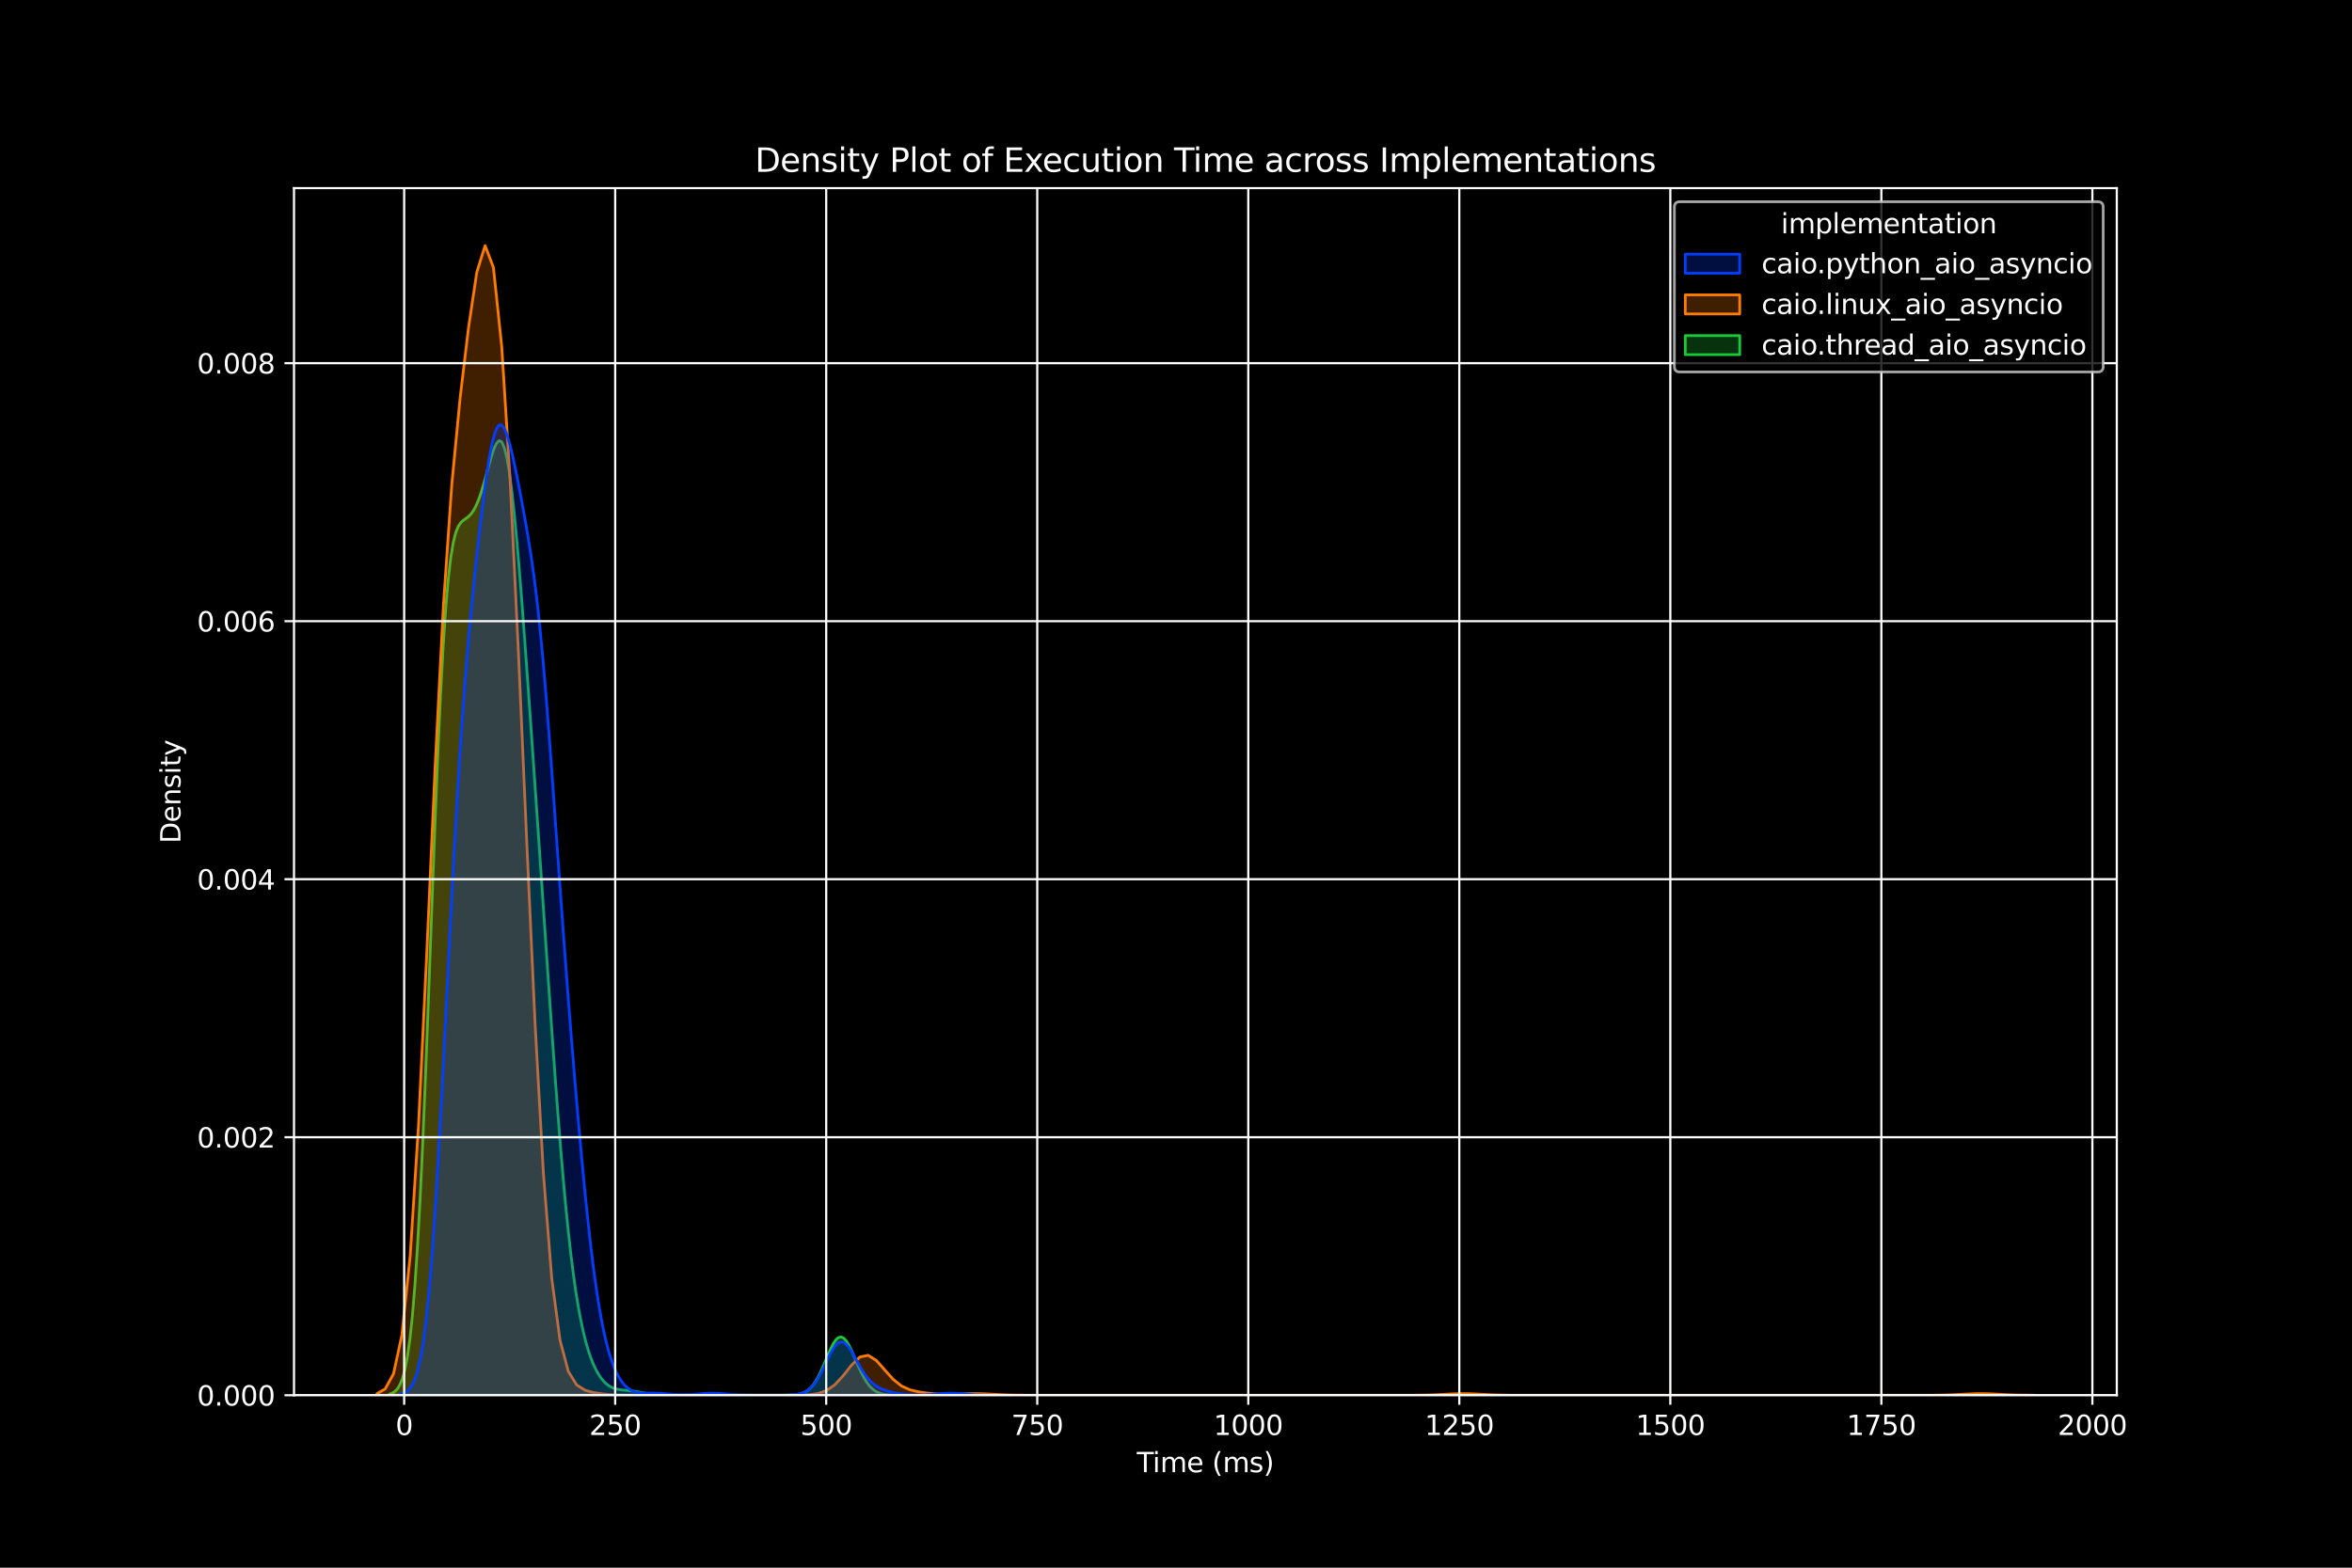 <?xml version="1.0" encoding="utf-8" standalone="no"?>
<!DOCTYPE svg PUBLIC "-//W3C//DTD SVG 1.1//EN"
  "http://www.w3.org/Graphics/SVG/1.1/DTD/svg11.dtd">
<svg xmlns:xlink="http://www.w3.org/1999/xlink" width="864pt" height="576pt" viewBox="0 0 864 576" xmlns="http://www.w3.org/2000/svg" version="1.1">
 <defs>
  <style type="text/css">*{stroke-linejoin: round; stroke-linecap: butt}</style>
 </defs>
 <g id="figure_1">
  <g id="patch_1">
   <path d="M 0 576 
L 864 576 
L 864 0 
L 0 0 
z
"/>
  </g>
  <g id="axes_1">
   <g id="patch_2">
    <path d="M 108 512.64 
L 777.6 512.64 
L 777.6 69.12 
L 108 69.12 
z
"/>
   </g>
   <g id="PolyCollection_1">
    <defs>
     <path id="m51d0d5dd1a" d="M 143.082 -63.771 
L 143.082 -63.36 
L 144.019 -63.36 
L 144.956 -63.36 
L 145.893 -63.36 
L 146.831 -63.36 
L 147.768 -63.36 
L 148.705 -63.36 
L 149.642 -63.36 
L 150.579 -63.36 
L 151.516 -63.36 
L 152.453 -63.36 
L 153.39 -63.36 
L 154.327 -63.36 
L 155.264 -63.36 
L 156.202 -63.36 
L 157.139 -63.36 
L 158.076 -63.36 
L 159.013 -63.36 
L 159.95 -63.36 
L 160.887 -63.36 
L 161.824 -63.36 
L 162.761 -63.36 
L 163.698 -63.36 
L 164.635 -63.36 
L 165.572 -63.36 
L 166.51 -63.36 
L 167.447 -63.36 
L 168.384 -63.36 
L 169.321 -63.36 
L 170.258 -63.36 
L 171.195 -63.36 
L 172.132 -63.36 
L 173.069 -63.36 
L 174.006 -63.36 
L 174.943 -63.36 
L 175.881 -63.36 
L 176.818 -63.36 
L 177.755 -63.36 
L 178.692 -63.36 
L 179.629 -63.36 
L 180.566 -63.36 
L 181.503 -63.36 
L 182.44 -63.36 
L 183.377 -63.36 
L 184.314 -63.36 
L 185.251 -63.36 
L 186.189 -63.36 
L 187.126 -63.36 
L 188.063 -63.36 
L 189 -63.36 
L 189.937 -63.36 
L 190.874 -63.36 
L 191.811 -63.36 
L 192.748 -63.36 
L 193.685 -63.36 
L 194.622 -63.36 
L 195.56 -63.36 
L 196.497 -63.36 
L 197.434 -63.36 
L 198.371 -63.36 
L 199.308 -63.36 
L 200.245 -63.36 
L 201.182 -63.36 
L 202.119 -63.36 
L 203.056 -63.36 
L 203.993 -63.36 
L 204.93 -63.36 
L 205.868 -63.36 
L 206.805 -63.36 
L 207.742 -63.36 
L 208.679 -63.36 
L 209.616 -63.36 
L 210.553 -63.36 
L 211.49 -63.36 
L 212.427 -63.36 
L 213.364 -63.36 
L 214.301 -63.36 
L 215.239 -63.36 
L 216.176 -63.36 
L 217.113 -63.36 
L 218.05 -63.36 
L 218.987 -63.36 
L 219.924 -63.36 
L 220.861 -63.36 
L 221.798 -63.36 
L 222.735 -63.36 
L 223.672 -63.36 
L 224.61 -63.36 
L 225.547 -63.36 
L 226.484 -63.36 
L 227.421 -63.36 
L 228.358 -63.36 
L 229.295 -63.36 
L 230.232 -63.36 
L 231.169 -63.36 
L 232.106 -63.36 
L 233.043 -63.36 
L 233.98 -63.36 
L 234.918 -63.36 
L 235.855 -63.36 
L 236.792 -63.36 
L 237.729 -63.36 
L 238.666 -63.36 
L 239.603 -63.36 
L 240.54 -63.36 
L 241.477 -63.36 
L 242.414 -63.36 
L 243.351 -63.36 
L 244.289 -63.36 
L 245.226 -63.36 
L 246.163 -63.36 
L 247.1 -63.36 
L 248.037 -63.36 
L 248.974 -63.36 
L 249.911 -63.36 
L 250.848 -63.36 
L 251.785 -63.36 
L 252.722 -63.36 
L 253.659 -63.36 
L 254.597 -63.36 
L 255.534 -63.36 
L 256.471 -63.36 
L 257.408 -63.36 
L 258.345 -63.36 
L 259.282 -63.36 
L 260.219 -63.36 
L 261.156 -63.36 
L 262.093 -63.36 
L 263.03 -63.36 
L 263.968 -63.36 
L 264.905 -63.36 
L 265.842 -63.36 
L 266.779 -63.36 
L 267.716 -63.36 
L 268.653 -63.36 
L 269.59 -63.36 
L 270.527 -63.36 
L 271.464 -63.36 
L 272.401 -63.36 
L 273.339 -63.36 
L 274.276 -63.36 
L 275.213 -63.36 
L 276.15 -63.36 
L 277.087 -63.36 
L 278.024 -63.36 
L 278.961 -63.36 
L 279.898 -63.36 
L 280.835 -63.36 
L 281.772 -63.36 
L 282.709 -63.36 
L 283.647 -63.36 
L 284.584 -63.36 
L 285.521 -63.36 
L 286.458 -63.36 
L 287.395 -63.36 
L 288.332 -63.36 
L 289.269 -63.36 
L 290.206 -63.36 
L 291.143 -63.36 
L 292.08 -63.36 
L 293.018 -63.36 
L 293.955 -63.36 
L 294.892 -63.36 
L 295.829 -63.36 
L 296.766 -63.36 
L 297.703 -63.36 
L 298.64 -63.36 
L 299.577 -63.36 
L 300.514 -63.36 
L 301.451 -63.36 
L 302.388 -63.36 
L 303.326 -63.36 
L 304.263 -63.36 
L 305.2 -63.36 
L 306.137 -63.36 
L 307.074 -63.36 
L 308.011 -63.36 
L 308.948 -63.36 
L 309.885 -63.36 
L 310.822 -63.36 
L 311.759 -63.36 
L 312.697 -63.36 
L 313.634 -63.36 
L 314.571 -63.36 
L 315.508 -63.36 
L 316.445 -63.36 
L 317.382 -63.36 
L 318.319 -63.36 
L 319.256 -63.36 
L 320.193 -63.36 
L 321.13 -63.36 
L 322.067 -63.36 
L 323.005 -63.36 
L 323.942 -63.36 
L 324.879 -63.36 
L 325.816 -63.36 
L 326.753 -63.36 
L 327.69 -63.36 
L 328.627 -63.36 
L 329.564 -63.36 
L 329.564 -63.383 
L 329.564 -63.383 
L 328.627 -63.402 
L 327.69 -63.434 
L 326.753 -63.487 
L 325.816 -63.571 
L 324.879 -63.702 
L 323.942 -63.901 
L 323.005 -64.194 
L 322.067 -64.611 
L 321.13 -65.188 
L 320.193 -65.964 
L 319.256 -66.971 
L 318.319 -68.237 
L 317.382 -69.772 
L 316.445 -71.565 
L 315.508 -73.574 
L 314.571 -75.728 
L 313.634 -77.922 
L 312.697 -80.027 
L 311.759 -81.896 
L 310.822 -83.389 
L 309.885 -84.381 
L 308.948 -84.784 
L 308.011 -84.56 
L 307.074 -83.725 
L 306.137 -82.348 
L 305.2 -80.543 
L 304.263 -78.45 
L 303.326 -76.22 
L 302.388 -73.995 
L 301.451 -71.894 
L 300.514 -70.006 
L 299.577 -68.382 
L 298.64 -67.043 
L 297.703 -65.981 
L 296.766 -65.17 
L 295.829 -64.574 
L 294.892 -64.15 
L 293.955 -63.859 
L 293.018 -63.666 
L 292.08 -63.542 
L 291.143 -63.465 
L 290.206 -63.419 
L 289.269 -63.392 
L 288.332 -63.377 
L 287.395 -63.369 
L 286.458 -63.364 
L 285.521 -63.362 
L 284.584 -63.361 
L 283.647 -63.36 
L 282.709 -63.36 
L 281.772 -63.36 
L 280.835 -63.36 
L 279.898 -63.36 
L 278.961 -63.36 
L 278.024 -63.36 
L 277.087 -63.36 
L 276.15 -63.36 
L 275.213 -63.36 
L 274.276 -63.36 
L 273.339 -63.36 
L 272.401 -63.36 
L 271.464 -63.36 
L 270.527 -63.36 
L 269.59 -63.36 
L 268.653 -63.36 
L 267.716 -63.36 
L 266.779 -63.36 
L 265.842 -63.36 
L 264.905 -63.36 
L 263.968 -63.36 
L 263.03 -63.36 
L 262.093 -63.36 
L 261.156 -63.36 
L 260.219 -63.36 
L 259.282 -63.36 
L 258.345 -63.36 
L 257.408 -63.36 
L 256.471 -63.36 
L 255.534 -63.36 
L 254.597 -63.36 
L 253.659 -63.36 
L 252.722 -63.36 
L 251.785 -63.36 
L 250.848 -63.361 
L 249.911 -63.362 
L 248.974 -63.363 
L 248.037 -63.366 
L 247.1 -63.371 
L 246.163 -63.379 
L 245.226 -63.392 
L 244.289 -63.412 
L 243.351 -63.442 
L 242.414 -63.485 
L 241.477 -63.544 
L 240.54 -63.621 
L 239.603 -63.72 
L 238.666 -63.841 
L 237.729 -63.983 
L 236.792 -64.141 
L 235.855 -64.31 
L 234.918 -64.482 
L 233.98 -64.647 
L 233.043 -64.799 
L 232.106 -64.93 
L 231.169 -65.04 
L 230.232 -65.133 
L 229.295 -65.219 
L 228.358 -65.316 
L 227.421 -65.446 
L 226.484 -65.634 
L 225.547 -65.911 
L 224.61 -66.304 
L 223.672 -66.841 
L 222.735 -67.55 
L 221.798 -68.456 
L 220.861 -69.583 
L 219.924 -70.958 
L 218.987 -72.611 
L 218.05 -74.576 
L 217.113 -76.895 
L 216.176 -79.621 
L 215.239 -82.813 
L 214.301 -86.541 
L 213.364 -90.882 
L 212.427 -95.915 
L 211.49 -101.718 
L 210.553 -108.358 
L 209.616 -115.889 
L 208.679 -124.344 
L 207.742 -133.724 
L 206.805 -144.003 
L 205.868 -155.119 
L 204.93 -166.983 
L 203.993 -179.479 
L 203.056 -192.479 
L 202.119 -205.847 
L 201.182 -219.454 
L 200.245 -233.187 
L 199.308 -246.958 
L 198.371 -260.704 
L 197.434 -274.388 
L 196.497 -287.987 
L 195.56 -301.486 
L 194.622 -314.857 
L 193.685 -328.047 
L 192.748 -340.962 
L 191.811 -353.464 
L 190.874 -365.363 
L 189.937 -376.437 
L 189 -386.438 
L 188.063 -395.128 
L 187.126 -402.297 
L 186.189 -407.799 
L 185.251 -411.566 
L 184.314 -413.627 
L 183.377 -414.107 
L 182.44 -413.215 
L 181.503 -411.225 
L 180.566 -408.446 
L 179.629 -405.194 
L 178.692 -401.762 
L 177.755 -398.399 
L 176.818 -395.294 
L 175.881 -392.577 
L 174.943 -390.318 
L 174.006 -388.535 
L 173.069 -387.197 
L 172.132 -386.232 
L 171.195 -385.516 
L 170.258 -384.869 
L 169.321 -384.039 
L 168.384 -382.694 
L 167.447 -380.415 
L 166.51 -376.715 
L 165.572 -371.07 
L 164.635 -362.97 
L 163.698 -351.989 
L 162.761 -337.86 
L 161.824 -320.538 
L 160.887 -300.241 
L 159.95 -277.46 
L 159.013 -252.924 
L 158.076 -227.529 
L 157.139 -202.242 
L 156.202 -177.995 
L 155.264 -155.592 
L 154.327 -135.631 
L 153.39 -118.473 
L 152.453 -104.238 
L 151.516 -92.833 
L 150.579 -84.009 
L 149.642 -77.411 
L 148.705 -72.644 
L 147.768 -69.315 
L 146.831 -67.067 
L 145.893 -65.599 
L 144.956 -64.672 
L 144.019 -64.105 
L 143.082 -63.771 
z
" style="stroke: #1ac938"/>
    </defs>
    <g clip-path="url(#p5c45baa45c)">
     <use xlink:href="#m51d0d5dd1a" x="0" y="576" style="fill: #1ac938; fill-opacity: 0.25; stroke: #1ac938"/>
    </g>
   </g>
   <g id="PolyCollection_2">
    <defs>
     <path id="m8d6fe7f2da" d="M 138.436 -63.915 
L 138.436 -63.36 
L 141.495 -63.36 
L 144.554 -63.36 
L 147.613 -63.36 
L 150.672 -63.36 
L 153.731 -63.36 
L 156.79 -63.36 
L 159.849 -63.36 
L 162.908 -63.36 
L 165.967 -63.36 
L 169.026 -63.36 
L 172.085 -63.36 
L 175.144 -63.36 
L 178.202 -63.36 
L 181.261 -63.36 
L 184.32 -63.36 
L 187.379 -63.36 
L 190.438 -63.36 
L 193.497 -63.36 
L 196.556 -63.36 
L 199.615 -63.36 
L 202.674 -63.36 
L 205.733 -63.36 
L 208.792 -63.36 
L 211.851 -63.36 
L 214.91 -63.36 
L 217.969 -63.36 
L 221.028 -63.36 
L 224.086 -63.36 
L 227.145 -63.36 
L 230.204 -63.36 
L 233.263 -63.36 
L 236.322 -63.36 
L 239.381 -63.36 
L 242.44 -63.36 
L 245.499 -63.36 
L 248.558 -63.36 
L 251.617 -63.36 
L 254.676 -63.36 
L 257.735 -63.36 
L 260.794 -63.36 
L 263.853 -63.36 
L 266.911 -63.36 
L 269.97 -63.36 
L 273.029 -63.36 
L 276.088 -63.36 
L 279.147 -63.36 
L 282.206 -63.36 
L 285.265 -63.36 
L 288.324 -63.36 
L 291.383 -63.36 
L 294.442 -63.36 
L 297.501 -63.36 
L 300.56 -63.36 
L 303.619 -63.36 
L 306.678 -63.36 
L 309.737 -63.36 
L 312.795 -63.36 
L 315.854 -63.36 
L 318.913 -63.36 
L 321.972 -63.36 
L 325.031 -63.36 
L 328.09 -63.36 
L 331.149 -63.36 
L 334.208 -63.36 
L 337.267 -63.36 
L 340.326 -63.36 
L 343.385 -63.36 
L 346.444 -63.36 
L 349.503 -63.36 
L 352.562 -63.36 
L 355.62 -63.36 
L 358.679 -63.36 
L 361.738 -63.36 
L 364.797 -63.36 
L 367.856 -63.36 
L 370.915 -63.36 
L 373.974 -63.36 
L 377.033 -63.36 
L 380.092 -63.36 
L 383.151 -63.36 
L 386.21 -63.36 
L 389.269 -63.36 
L 392.328 -63.36 
L 395.387 -63.36 
L 398.445 -63.36 
L 401.504 -63.36 
L 404.563 -63.36 
L 407.622 -63.36 
L 410.681 -63.36 
L 413.74 -63.36 
L 416.799 -63.36 
L 419.858 -63.36 
L 422.917 -63.36 
L 425.976 -63.36 
L 429.035 -63.36 
L 432.094 -63.36 
L 435.153 -63.36 
L 438.212 -63.36 
L 441.271 -63.36 
L 444.329 -63.36 
L 447.388 -63.36 
L 450.447 -63.36 
L 453.506 -63.36 
L 456.565 -63.36 
L 459.624 -63.36 
L 462.683 -63.36 
L 465.742 -63.36 
L 468.801 -63.36 
L 471.86 -63.36 
L 474.919 -63.36 
L 477.978 -63.36 
L 481.037 -63.36 
L 484.096 -63.36 
L 487.154 -63.36 
L 490.213 -63.36 
L 493.272 -63.36 
L 496.331 -63.36 
L 499.39 -63.36 
L 502.449 -63.36 
L 505.508 -63.36 
L 508.567 -63.36 
L 511.626 -63.36 
L 514.685 -63.36 
L 517.744 -63.36 
L 520.803 -63.36 
L 523.862 -63.36 
L 526.921 -63.36 
L 529.98 -63.36 
L 533.038 -63.36 
L 536.097 -63.36 
L 539.156 -63.36 
L 542.215 -63.36 
L 545.274 -63.36 
L 548.333 -63.36 
L 551.392 -63.36 
L 554.451 -63.36 
L 557.51 -63.36 
L 560.569 -63.36 
L 563.628 -63.36 
L 566.687 -63.36 
L 569.746 -63.36 
L 572.805 -63.36 
L 575.863 -63.36 
L 578.922 -63.36 
L 581.981 -63.36 
L 585.04 -63.36 
L 588.099 -63.36 
L 591.158 -63.36 
L 594.217 -63.36 
L 597.276 -63.36 
L 600.335 -63.36 
L 603.394 -63.36 
L 606.453 -63.36 
L 609.512 -63.36 
L 612.571 -63.36 
L 615.63 -63.36 
L 618.689 -63.36 
L 621.747 -63.36 
L 624.806 -63.36 
L 627.865 -63.36 
L 630.924 -63.36 
L 633.983 -63.36 
L 637.042 -63.36 
L 640.101 -63.36 
L 643.16 -63.36 
L 646.219 -63.36 
L 649.278 -63.36 
L 652.337 -63.36 
L 655.396 -63.36 
L 658.455 -63.36 
L 661.514 -63.36 
L 664.572 -63.36 
L 667.631 -63.36 
L 670.69 -63.36 
L 673.749 -63.36 
L 676.808 -63.36 
L 679.867 -63.36 
L 682.926 -63.36 
L 685.985 -63.36 
L 689.044 -63.36 
L 692.103 -63.36 
L 695.162 -63.36 
L 698.221 -63.36 
L 701.28 -63.36 
L 704.339 -63.36 
L 707.398 -63.36 
L 710.456 -63.36 
L 713.515 -63.36 
L 716.574 -63.36 
L 719.633 -63.36 
L 722.692 -63.36 
L 725.751 -63.36 
L 728.81 -63.36 
L 731.869 -63.36 
L 734.928 -63.36 
L 737.987 -63.36 
L 741.046 -63.36 
L 744.105 -63.36 
L 747.164 -63.36 
L 747.164 -63.367 
L 747.164 -63.367 
L 744.105 -63.385 
L 741.046 -63.432 
L 737.987 -63.53 
L 734.928 -63.681 
L 731.869 -63.847 
L 728.81 -63.952 
L 725.751 -63.936 
L 722.692 -63.809 
L 719.633 -63.641 
L 716.574 -63.501 
L 713.515 -63.417 
L 710.456 -63.378 
L 707.398 -63.365 
L 704.339 -63.361 
L 701.28 -63.36 
L 698.221 -63.36 
L 695.162 -63.36 
L 692.103 -63.36 
L 689.044 -63.36 
L 685.985 -63.36 
L 682.926 -63.36 
L 679.867 -63.36 
L 676.808 -63.36 
L 673.749 -63.36 
L 670.69 -63.36 
L 667.631 -63.36 
L 664.572 -63.36 
L 661.514 -63.36 
L 658.455 -63.36 
L 655.396 -63.36 
L 652.337 -63.36 
L 649.278 -63.36 
L 646.219 -63.36 
L 643.16 -63.36 
L 640.101 -63.36 
L 637.042 -63.36 
L 633.983 -63.36 
L 630.924 -63.36 
L 627.865 -63.36 
L 624.806 -63.36 
L 621.747 -63.36 
L 618.689 -63.36 
L 615.63 -63.36 
L 612.571 -63.36 
L 609.512 -63.36 
L 606.453 -63.36 
L 603.394 -63.36 
L 600.335 -63.36 
L 597.276 -63.36 
L 594.217 -63.36 
L 591.158 -63.36 
L 588.099 -63.36 
L 585.04 -63.36 
L 581.981 -63.36 
L 578.922 -63.36 
L 575.863 -63.36 
L 572.805 -63.36 
L 569.746 -63.36 
L 566.687 -63.36 
L 563.628 -63.36 
L 560.569 -63.361 
L 557.51 -63.365 
L 554.451 -63.38 
L 551.392 -63.422 
L 548.333 -63.511 
L 545.274 -63.655 
L 542.215 -63.823 
L 539.156 -63.942 
L 536.097 -63.947 
L 533.038 -63.834 
L 529.98 -63.667 
L 526.921 -63.519 
L 523.862 -63.426 
L 520.803 -63.382 
L 517.744 -63.366 
L 514.685 -63.361 
L 511.626 -63.36 
L 508.567 -63.36 
L 505.508 -63.36 
L 502.449 -63.36 
L 499.39 -63.36 
L 496.331 -63.36 
L 493.272 -63.36 
L 490.213 -63.36 
L 487.154 -63.36 
L 484.096 -63.36 
L 481.037 -63.36 
L 477.978 -63.36 
L 474.919 -63.36 
L 471.86 -63.36 
L 468.801 -63.36 
L 465.742 -63.36 
L 462.683 -63.36 
L 459.624 -63.36 
L 456.565 -63.36 
L 453.506 -63.36 
L 450.447 -63.36 
L 447.388 -63.36 
L 444.329 -63.36 
L 441.271 -63.36 
L 438.212 -63.36 
L 435.153 -63.36 
L 432.094 -63.36 
L 429.035 -63.36 
L 425.976 -63.36 
L 422.917 -63.36 
L 419.858 -63.36 
L 416.799 -63.36 
L 413.74 -63.36 
L 410.681 -63.36 
L 407.622 -63.36 
L 404.563 -63.36 
L 401.504 -63.36 
L 398.445 -63.36 
L 395.387 -63.36 
L 392.328 -63.36 
L 389.269 -63.36 
L 386.21 -63.36 
L 383.151 -63.36 
L 380.092 -63.362 
L 377.033 -63.369 
L 373.974 -63.393 
L 370.915 -63.451 
L 367.856 -63.563 
L 364.797 -63.723 
L 361.738 -63.882 
L 358.679 -63.962 
L 355.62 -63.924 
L 352.562 -63.807 
L 349.503 -63.709 
L 346.444 -63.724 
L 343.385 -63.886 
L 340.326 -64.186 
L 337.267 -64.635 
L 334.208 -65.382 
L 331.149 -66.779 
L 328.09 -69.212 
L 325.031 -72.624 
L 321.972 -76.085 
L 318.913 -78.042 
L 315.854 -77.389 
L 312.795 -74.408 
L 309.737 -70.532 
L 306.678 -67.214 
L 303.619 -65.085 
L 300.56 -64.009 
L 297.501 -63.566 
L 294.442 -63.416 
L 291.383 -63.373 
L 288.324 -63.362 
L 285.265 -63.36 
L 282.206 -63.36 
L 279.147 -63.36 
L 276.088 -63.36 
L 273.029 -63.36 
L 269.97 -63.36 
L 266.911 -63.36 
L 263.853 -63.36 
L 260.794 -63.36 
L 257.735 -63.36 
L 254.676 -63.36 
L 251.617 -63.36 
L 248.558 -63.36 
L 245.499 -63.36 
L 242.44 -63.36 
L 239.381 -63.36 
L 236.322 -63.362 
L 233.263 -63.369 
L 230.204 -63.392 
L 227.145 -63.46 
L 224.086 -63.612 
L 221.028 -63.894 
L 217.969 -64.362 
L 214.91 -65.207 
L 211.851 -67.145 
L 208.792 -72.054 
L 205.733 -83.501 
L 202.674 -106.371 
L 199.615 -144.93 
L 196.556 -199.905 
L 193.497 -266.695 
L 190.438 -336.525 
L 187.379 -399.752 
L 184.32 -448.535 
L 181.261 -477.735 
L 178.202 -485.76 
L 175.144 -475.935 
L 172.085 -455.417 
L 169.026 -429.82 
L 165.967 -398.031 
L 162.908 -353.894 
L 159.849 -294.448 
L 156.79 -226.192 
L 153.731 -162.425 
L 150.672 -114.446 
L 147.613 -85.395 
L 144.554 -71.232 
L 141.495 -65.672 
L 138.436 -63.915 
z
" style="stroke: #ff7c00"/>
    </defs>
    <g clip-path="url(#p5c45baa45c)">
     <use xlink:href="#m8d6fe7f2da" x="0" y="576" style="fill: #ff7c00; fill-opacity: 0.25; stroke: #ff7c00"/>
    </g>
   </g>
   <g id="PolyCollection_3">
    <defs>
     <path id="mcf08bb48c7" d="M 146.791 -63.665 
L 146.791 -63.36 
L 147.887 -63.36 
L 148.983 -63.36 
L 150.079 -63.36 
L 151.176 -63.36 
L 152.272 -63.36 
L 153.368 -63.36 
L 154.464 -63.36 
L 155.561 -63.36 
L 156.657 -63.36 
L 157.753 -63.36 
L 158.849 -63.36 
L 159.946 -63.36 
L 161.042 -63.36 
L 162.138 -63.36 
L 163.234 -63.36 
L 164.33 -63.36 
L 165.427 -63.36 
L 166.523 -63.36 
L 167.619 -63.36 
L 168.715 -63.36 
L 169.812 -63.36 
L 170.908 -63.36 
L 172.004 -63.36 
L 173.1 -63.36 
L 174.196 -63.36 
L 175.293 -63.36 
L 176.389 -63.36 
L 177.485 -63.36 
L 178.581 -63.36 
L 179.678 -63.36 
L 180.774 -63.36 
L 181.87 -63.36 
L 182.966 -63.36 
L 184.063 -63.36 
L 185.159 -63.36 
L 186.255 -63.36 
L 187.351 -63.36 
L 188.447 -63.36 
L 189.544 -63.36 
L 190.64 -63.36 
L 191.736 -63.36 
L 192.832 -63.36 
L 193.929 -63.36 
L 195.025 -63.36 
L 196.121 -63.36 
L 197.217 -63.36 
L 198.313 -63.36 
L 199.41 -63.36 
L 200.506 -63.36 
L 201.602 -63.36 
L 202.698 -63.36 
L 203.795 -63.36 
L 204.891 -63.36 
L 205.987 -63.36 
L 207.083 -63.36 
L 208.18 -63.36 
L 209.276 -63.36 
L 210.372 -63.36 
L 211.468 -63.36 
L 212.564 -63.36 
L 213.661 -63.36 
L 214.757 -63.36 
L 215.853 -63.36 
L 216.949 -63.36 
L 218.046 -63.36 
L 219.142 -63.36 
L 220.238 -63.36 
L 221.334 -63.36 
L 222.43 -63.36 
L 223.527 -63.36 
L 224.623 -63.36 
L 225.719 -63.36 
L 226.815 -63.36 
L 227.912 -63.36 
L 229.008 -63.36 
L 230.104 -63.36 
L 231.2 -63.36 
L 232.297 -63.36 
L 233.393 -63.36 
L 234.489 -63.36 
L 235.585 -63.36 
L 236.681 -63.36 
L 237.778 -63.36 
L 238.874 -63.36 
L 239.97 -63.36 
L 241.066 -63.36 
L 242.163 -63.36 
L 243.259 -63.36 
L 244.355 -63.36 
L 245.451 -63.36 
L 246.547 -63.36 
L 247.644 -63.36 
L 248.74 -63.36 
L 249.836 -63.36 
L 250.932 -63.36 
L 252.029 -63.36 
L 253.125 -63.36 
L 254.221 -63.36 
L 255.317 -63.36 
L 256.414 -63.36 
L 257.51 -63.36 
L 258.606 -63.36 
L 259.702 -63.36 
L 260.798 -63.36 
L 261.895 -63.36 
L 262.991 -63.36 
L 264.087 -63.36 
L 265.183 -63.36 
L 266.28 -63.36 
L 267.376 -63.36 
L 268.472 -63.36 
L 269.568 -63.36 
L 270.664 -63.36 
L 271.761 -63.36 
L 272.857 -63.36 
L 273.953 -63.36 
L 275.049 -63.36 
L 276.146 -63.36 
L 277.242 -63.36 
L 278.338 -63.36 
L 279.434 -63.36 
L 280.53 -63.36 
L 281.627 -63.36 
L 282.723 -63.36 
L 283.819 -63.36 
L 284.915 -63.36 
L 286.012 -63.36 
L 287.108 -63.36 
L 288.204 -63.36 
L 289.3 -63.36 
L 290.397 -63.36 
L 291.493 -63.36 
L 292.589 -63.36 
L 293.685 -63.36 
L 294.781 -63.36 
L 295.878 -63.36 
L 296.974 -63.36 
L 298.07 -63.36 
L 299.166 -63.36 
L 300.263 -63.36 
L 301.359 -63.36 
L 302.455 -63.36 
L 303.551 -63.36 
L 304.647 -63.36 
L 305.744 -63.36 
L 306.84 -63.36 
L 307.936 -63.36 
L 309.032 -63.36 
L 310.129 -63.36 
L 311.225 -63.36 
L 312.321 -63.36 
L 313.417 -63.36 
L 314.514 -63.36 
L 315.61 -63.36 
L 316.706 -63.36 
L 317.802 -63.36 
L 318.898 -63.36 
L 319.995 -63.36 
L 321.091 -63.36 
L 322.187 -63.36 
L 323.283 -63.36 
L 324.38 -63.36 
L 325.476 -63.36 
L 326.572 -63.36 
L 327.668 -63.36 
L 328.764 -63.36 
L 329.861 -63.36 
L 330.957 -63.36 
L 332.053 -63.36 
L 333.149 -63.36 
L 334.246 -63.36 
L 335.342 -63.36 
L 336.438 -63.36 
L 337.534 -63.36 
L 338.631 -63.36 
L 339.727 -63.36 
L 340.823 -63.36 
L 341.919 -63.36 
L 343.015 -63.36 
L 344.112 -63.36 
L 345.208 -63.36 
L 346.304 -63.36 
L 347.4 -63.36 
L 348.497 -63.36 
L 349.593 -63.36 
L 350.689 -63.36 
L 351.785 -63.36 
L 352.881 -63.36 
L 353.978 -63.36 
L 355.074 -63.36 
L 356.17 -63.36 
L 357.266 -63.36 
L 358.363 -63.36 
L 359.459 -63.36 
L 360.555 -63.36 
L 361.651 -63.36 
L 362.748 -63.36 
L 363.844 -63.36 
L 364.94 -63.36 
L 364.94 -63.368 
L 364.94 -63.368 
L 363.844 -63.375 
L 362.748 -63.387 
L 361.651 -63.405 
L 360.555 -63.433 
L 359.459 -63.472 
L 358.363 -63.525 
L 357.266 -63.592 
L 356.17 -63.673 
L 355.074 -63.764 
L 353.978 -63.859 
L 352.881 -63.949 
L 351.785 -64.027 
L 350.689 -64.081 
L 349.593 -64.107 
L 348.497 -64.1 
L 347.4 -64.062 
L 346.304 -63.997 
L 345.208 -63.913 
L 344.112 -63.82 
L 343.015 -63.727 
L 341.919 -63.642 
L 340.823 -63.569 
L 339.727 -63.514 
L 338.631 -63.478 
L 337.534 -63.461 
L 336.438 -63.465 
L 335.342 -63.491 
L 334.246 -63.54 
L 333.149 -63.615 
L 332.053 -63.719 
L 330.957 -63.853 
L 329.861 -64.02 
L 328.764 -64.221 
L 327.668 -64.46 
L 326.572 -64.741 
L 325.476 -65.072 
L 324.38 -65.47 
L 323.283 -65.955 
L 322.187 -66.559 
L 321.091 -67.317 
L 319.995 -68.27 
L 318.898 -69.452 
L 317.802 -70.886 
L 316.706 -72.566 
L 315.61 -74.452 
L 314.514 -76.458 
L 313.417 -78.454 
L 312.321 -80.275 
L 311.225 -81.744 
L 310.129 -82.694 
L 309.032 -83.004 
L 307.936 -82.617 
L 306.84 -81.557 
L 305.744 -79.925 
L 304.647 -77.88 
L 303.551 -75.612 
L 302.455 -73.309 
L 301.359 -71.136 
L 300.263 -69.209 
L 299.166 -67.595 
L 298.07 -66.312 
L 296.974 -65.341 
L 295.878 -64.641 
L 294.781 -64.158 
L 293.685 -63.839 
L 292.589 -63.637 
L 291.493 -63.514 
L 290.397 -63.443 
L 289.3 -63.403 
L 288.204 -63.382 
L 287.108 -63.37 
L 286.012 -63.365 
L 284.915 -63.362 
L 283.819 -63.361 
L 282.723 -63.361 
L 281.627 -63.361 
L 280.53 -63.361 
L 279.434 -63.362 
L 278.338 -63.365 
L 277.242 -63.369 
L 276.146 -63.376 
L 275.049 -63.388 
L 273.953 -63.407 
L 272.857 -63.436 
L 271.761 -63.476 
L 270.664 -63.53 
L 269.568 -63.599 
L 268.472 -63.681 
L 267.376 -63.772 
L 266.28 -63.867 
L 265.183 -63.957 
L 264.087 -64.033 
L 262.991 -64.085 
L 261.895 -64.108 
L 260.798 -64.098 
L 259.702 -64.058 
L 258.606 -63.992 
L 257.51 -63.908 
L 256.414 -63.817 
L 255.317 -63.729 
L 254.221 -63.652 
L 253.125 -63.593 
L 252.029 -63.556 
L 250.932 -63.545 
L 249.836 -63.559 
L 248.74 -63.598 
L 247.644 -63.659 
L 246.547 -63.738 
L 245.451 -63.827 
L 244.355 -63.919 
L 243.259 -64.003 
L 242.163 -64.072 
L 241.066 -64.119 
L 239.97 -64.143 
L 238.874 -64.148 
L 237.778 -64.147 
L 236.681 -64.16 
L 235.585 -64.215 
L 234.489 -64.343 
L 233.393 -64.585 
L 232.297 -64.983 
L 231.2 -65.581 
L 230.104 -66.426 
L 229.008 -67.568 
L 227.912 -69.058 
L 226.815 -70.952 
L 225.719 -73.314 
L 224.623 -76.218 
L 223.527 -79.747 
L 222.43 -83.995 
L 221.334 -89.055 
L 220.238 -95.014 
L 219.142 -101.939 
L 218.046 -109.863 
L 216.949 -118.778 
L 215.853 -128.635 
L 214.757 -139.349 
L 213.661 -150.817 
L 212.564 -162.935 
L 211.468 -175.619 
L 210.372 -188.815 
L 209.276 -202.501 
L 208.18 -216.676 
L 207.083 -231.33 
L 205.987 -246.413 
L 204.891 -261.81 
L 203.795 -277.317 
L 202.698 -292.649 
L 201.602 -307.467 
L 200.506 -321.423 
L 199.41 -334.221 
L 198.313 -345.674 
L 197.217 -355.733 
L 196.121 -364.496 
L 195.025 -372.178 
L 193.929 -379.055 
L 192.832 -385.397 
L 191.736 -391.412 
L 190.64 -397.202 
L 189.544 -402.751 
L 188.447 -407.929 
L 187.351 -412.518 
L 186.255 -416.248 
L 185.159 -418.827 
L 184.063 -419.981 
L 182.966 -419.493 
L 181.87 -417.235 
L 180.774 -413.2 
L 179.678 -407.507 
L 178.581 -400.387 
L 177.485 -392.129 
L 176.389 -383.016 
L 175.293 -373.248 
L 174.196 -362.89 
L 173.1 -351.847 
L 172.004 -339.893 
L 170.908 -326.722 
L 169.812 -312.038 
L 168.715 -295.631 
L 167.619 -277.449 
L 166.523 -257.638 
L 165.427 -236.544 
L 164.33 -214.691 
L 163.234 -192.723 
L 162.138 -171.335 
L 161.042 -151.198 
L 159.946 -132.886 
L 158.849 -116.816 
L 157.753 -103.224 
L 156.657 -92.152 
L 155.561 -83.474 
L 154.464 -76.936 
L 153.368 -72.202 
L 152.272 -68.912 
L 151.176 -66.718 
L 150.079 -65.315 
L 148.983 -64.455 
L 147.887 -63.949 
L 146.791 -63.665 
z
" style="stroke: #023eff"/>
    </defs>
    <g clip-path="url(#p5c45baa45c)">
     <use xlink:href="#mcf08bb48c7" x="0" y="576" style="fill: #023eff; fill-opacity: 0.25; stroke: #023eff"/>
    </g>
   </g>
   <g id="matplotlib.axis_1">
    <g id="xtick_1">
     <g id="line2d_1">
      <path d="M 148.469 512.64 
L 148.469 69.12 
" clip-path="url(#p5c45baa45c)" style="fill: none; stroke: #ffffff; stroke-width: 0.8; stroke-linecap: square"/>
     </g>
     <g id="line2d_2">
      <defs>
       <path id="m21b5f6ff5d" d="M 0 0 
L 0 3.5 
" style="stroke: #ffffff; stroke-width: 0.8"/>
      </defs>
      <g>
       <use xlink:href="#m21b5f6ff5d" x="148.469" y="512.64" style="fill: #ffffff; stroke: #ffffff; stroke-width: 0.8"/>
      </g>
     </g>
     <g id="text_1">
      <!-- 0 -->
      <g style="fill: #ffffff" transform="translate(145.288 527.238) scale(0.1 -0.1)">
       <defs>
        <path id="DejaVuSans-30" d="M 2034 4250 
Q 1547 4250 1301 3770 
Q 1056 3291 1056 2328 
Q 1056 1369 1301 889 
Q 1547 409 2034 409 
Q 2525 409 2770 889 
Q 3016 1369 3016 2328 
Q 3016 3291 2770 3770 
Q 2525 4250 2034 4250 
z
M 2034 4750 
Q 2819 4750 3233 4129 
Q 3647 3509 3647 2328 
Q 3647 1150 3233 529 
Q 2819 -91 2034 -91 
Q 1250 -91 836 529 
Q 422 1150 422 2328 
Q 422 3509 836 4129 
Q 1250 4750 2034 4750 
z
" transform="scale(0.016)"/>
       </defs>
       <use xlink:href="#DejaVuSans-30"/>
      </g>
     </g>
    </g>
    <g id="xtick_2">
     <g id="line2d_3">
      <path d="M 225.989 512.64 
L 225.989 69.12 
" clip-path="url(#p5c45baa45c)" style="fill: none; stroke: #ffffff; stroke-width: 0.8; stroke-linecap: square"/>
     </g>
     <g id="line2d_4">
      <g>
       <use xlink:href="#m21b5f6ff5d" x="225.989" y="512.64" style="fill: #ffffff; stroke: #ffffff; stroke-width: 0.8"/>
      </g>
     </g>
     <g id="text_2">
      <!-- 250 -->
      <g style="fill: #ffffff" transform="translate(216.445 527.238) scale(0.1 -0.1)">
       <defs>
        <path id="DejaVuSans-32" d="M 1228 531 
L 3431 531 
L 3431 0 
L 469 0 
L 469 531 
Q 828 903 1448 1529 
Q 2069 2156 2228 2338 
Q 2531 2678 2651 2914 
Q 2772 3150 2772 3378 
Q 2772 3750 2511 3984 
Q 2250 4219 1831 4219 
Q 1534 4219 1204 4116 
Q 875 4013 500 3803 
L 500 4441 
Q 881 4594 1212 4672 
Q 1544 4750 1819 4750 
Q 2544 4750 2975 4387 
Q 3406 4025 3406 3419 
Q 3406 3131 3298 2873 
Q 3191 2616 2906 2266 
Q 2828 2175 2409 1742 
Q 1991 1309 1228 531 
z
" transform="scale(0.016)"/>
        <path id="DejaVuSans-35" d="M 691 4666 
L 3169 4666 
L 3169 4134 
L 1269 4134 
L 1269 2991 
Q 1406 3038 1543 3061 
Q 1681 3084 1819 3084 
Q 2600 3084 3056 2656 
Q 3513 2228 3513 1497 
Q 3513 744 3044 326 
Q 2575 -91 1722 -91 
Q 1428 -91 1123 -41 
Q 819 9 494 109 
L 494 744 
Q 775 591 1075 516 
Q 1375 441 1709 441 
Q 2250 441 2565 725 
Q 2881 1009 2881 1497 
Q 2881 1984 2565 2268 
Q 2250 2553 1709 2553 
Q 1456 2553 1204 2497 
Q 953 2441 691 2322 
L 691 4666 
z
" transform="scale(0.016)"/>
       </defs>
       <use xlink:href="#DejaVuSans-32"/>
       <use xlink:href="#DejaVuSans-35" x="63.623"/>
       <use xlink:href="#DejaVuSans-30" x="127.246"/>
      </g>
     </g>
    </g>
    <g id="xtick_3">
     <g id="line2d_5">
      <path d="M 303.509 512.64 
L 303.509 69.12 
" clip-path="url(#p5c45baa45c)" style="fill: none; stroke: #ffffff; stroke-width: 0.8; stroke-linecap: square"/>
     </g>
     <g id="line2d_6">
      <g>
       <use xlink:href="#m21b5f6ff5d" x="303.509" y="512.64" style="fill: #ffffff; stroke: #ffffff; stroke-width: 0.8"/>
      </g>
     </g>
     <g id="text_3">
      <!-- 500 -->
      <g style="fill: #ffffff" transform="translate(293.965 527.238) scale(0.1 -0.1)">
       <use xlink:href="#DejaVuSans-35"/>
       <use xlink:href="#DejaVuSans-30" x="63.623"/>
       <use xlink:href="#DejaVuSans-30" x="127.246"/>
      </g>
     </g>
    </g>
    <g id="xtick_4">
     <g id="line2d_7">
      <path d="M 381.029 512.64 
L 381.029 69.12 
" clip-path="url(#p5c45baa45c)" style="fill: none; stroke: #ffffff; stroke-width: 0.8; stroke-linecap: square"/>
     </g>
     <g id="line2d_8">
      <g>
       <use xlink:href="#m21b5f6ff5d" x="381.029" y="512.64" style="fill: #ffffff; stroke: #ffffff; stroke-width: 0.8"/>
      </g>
     </g>
     <g id="text_4">
      <!-- 750 -->
      <g style="fill: #ffffff" transform="translate(371.485 527.238) scale(0.1 -0.1)">
       <defs>
        <path id="DejaVuSans-37" d="M 525 4666 
L 3525 4666 
L 3525 4397 
L 1831 0 
L 1172 0 
L 2766 4134 
L 525 4134 
L 525 4666 
z
" transform="scale(0.016)"/>
       </defs>
       <use xlink:href="#DejaVuSans-37"/>
       <use xlink:href="#DejaVuSans-35" x="63.623"/>
       <use xlink:href="#DejaVuSans-30" x="127.246"/>
      </g>
     </g>
    </g>
    <g id="xtick_5">
     <g id="line2d_9">
      <path d="M 458.549 512.64 
L 458.549 69.12 
" clip-path="url(#p5c45baa45c)" style="fill: none; stroke: #ffffff; stroke-width: 0.8; stroke-linecap: square"/>
     </g>
     <g id="line2d_10">
      <g>
       <use xlink:href="#m21b5f6ff5d" x="458.549" y="512.64" style="fill: #ffffff; stroke: #ffffff; stroke-width: 0.8"/>
      </g>
     </g>
     <g id="text_5">
      <!-- 1000 -->
      <g style="fill: #ffffff" transform="translate(445.824 527.238) scale(0.1 -0.1)">
       <defs>
        <path id="DejaVuSans-31" d="M 794 531 
L 1825 531 
L 1825 4091 
L 703 3866 
L 703 4441 
L 1819 4666 
L 2450 4666 
L 2450 531 
L 3481 531 
L 3481 0 
L 794 0 
L 794 531 
z
" transform="scale(0.016)"/>
       </defs>
       <use xlink:href="#DejaVuSans-31"/>
       <use xlink:href="#DejaVuSans-30" x="63.623"/>
       <use xlink:href="#DejaVuSans-30" x="127.246"/>
       <use xlink:href="#DejaVuSans-30" x="190.869"/>
      </g>
     </g>
    </g>
    <g id="xtick_6">
     <g id="line2d_11">
      <path d="M 536.069 512.64 
L 536.069 69.12 
" clip-path="url(#p5c45baa45c)" style="fill: none; stroke: #ffffff; stroke-width: 0.8; stroke-linecap: square"/>
     </g>
     <g id="line2d_12">
      <g>
       <use xlink:href="#m21b5f6ff5d" x="536.069" y="512.64" style="fill: #ffffff; stroke: #ffffff; stroke-width: 0.8"/>
      </g>
     </g>
     <g id="text_6">
      <!-- 1250 -->
      <g style="fill: #ffffff" transform="translate(523.344 527.238) scale(0.1 -0.1)">
       <use xlink:href="#DejaVuSans-31"/>
       <use xlink:href="#DejaVuSans-32" x="63.623"/>
       <use xlink:href="#DejaVuSans-35" x="127.246"/>
       <use xlink:href="#DejaVuSans-30" x="190.869"/>
      </g>
     </g>
    </g>
    <g id="xtick_7">
     <g id="line2d_13">
      <path d="M 613.589 512.64 
L 613.589 69.12 
" clip-path="url(#p5c45baa45c)" style="fill: none; stroke: #ffffff; stroke-width: 0.8; stroke-linecap: square"/>
     </g>
     <g id="line2d_14">
      <g>
       <use xlink:href="#m21b5f6ff5d" x="613.589" y="512.64" style="fill: #ffffff; stroke: #ffffff; stroke-width: 0.8"/>
      </g>
     </g>
     <g id="text_7">
      <!-- 1500 -->
      <g style="fill: #ffffff" transform="translate(600.864 527.238) scale(0.1 -0.1)">
       <use xlink:href="#DejaVuSans-31"/>
       <use xlink:href="#DejaVuSans-35" x="63.623"/>
       <use xlink:href="#DejaVuSans-30" x="127.246"/>
       <use xlink:href="#DejaVuSans-30" x="190.869"/>
      </g>
     </g>
    </g>
    <g id="xtick_8">
     <g id="line2d_15">
      <path d="M 691.108 512.64 
L 691.108 69.12 
" clip-path="url(#p5c45baa45c)" style="fill: none; stroke: #ffffff; stroke-width: 0.8; stroke-linecap: square"/>
     </g>
     <g id="line2d_16">
      <g>
       <use xlink:href="#m21b5f6ff5d" x="691.108" y="512.64" style="fill: #ffffff; stroke: #ffffff; stroke-width: 0.8"/>
      </g>
     </g>
     <g id="text_8">
      <!-- 1750 -->
      <g style="fill: #ffffff" transform="translate(678.383 527.238) scale(0.1 -0.1)">
       <use xlink:href="#DejaVuSans-31"/>
       <use xlink:href="#DejaVuSans-37" x="63.623"/>
       <use xlink:href="#DejaVuSans-35" x="127.246"/>
       <use xlink:href="#DejaVuSans-30" x="190.869"/>
      </g>
     </g>
    </g>
    <g id="xtick_9">
     <g id="line2d_17">
      <path d="M 768.628 512.64 
L 768.628 69.12 
" clip-path="url(#p5c45baa45c)" style="fill: none; stroke: #ffffff; stroke-width: 0.8; stroke-linecap: square"/>
     </g>
     <g id="line2d_18">
      <g>
       <use xlink:href="#m21b5f6ff5d" x="768.628" y="512.64" style="fill: #ffffff; stroke: #ffffff; stroke-width: 0.8"/>
      </g>
     </g>
     <g id="text_9">
      <!-- 2000 -->
      <g style="fill: #ffffff" transform="translate(755.903 527.238) scale(0.1 -0.1)">
       <use xlink:href="#DejaVuSans-32"/>
       <use xlink:href="#DejaVuSans-30" x="63.623"/>
       <use xlink:href="#DejaVuSans-30" x="127.246"/>
       <use xlink:href="#DejaVuSans-30" x="190.869"/>
      </g>
     </g>
    </g>
    <g id="text_10">
     <!-- Time (ms) -->
     <g style="fill: #ffffff" transform="translate(417.601 540.917) scale(0.1 -0.1)">
      <defs>
       <path id="DejaVuSans-54" d="M -19 4666 
L 3928 4666 
L 3928 4134 
L 2272 4134 
L 2272 0 
L 1638 0 
L 1638 4134 
L -19 4134 
L -19 4666 
z
" transform="scale(0.016)"/>
       <path id="DejaVuSans-69" d="M 603 3500 
L 1178 3500 
L 1178 0 
L 603 0 
L 603 3500 
z
M 603 4863 
L 1178 4863 
L 1178 4134 
L 603 4134 
L 603 4863 
z
" transform="scale(0.016)"/>
       <path id="DejaVuSans-6d" d="M 3328 2828 
Q 3544 3216 3844 3400 
Q 4144 3584 4550 3584 
Q 5097 3584 5394 3201 
Q 5691 2819 5691 2113 
L 5691 0 
L 5113 0 
L 5113 2094 
Q 5113 2597 4934 2840 
Q 4756 3084 4391 3084 
Q 3944 3084 3684 2787 
Q 3425 2491 3425 1978 
L 3425 0 
L 2847 0 
L 2847 2094 
Q 2847 2600 2669 2842 
Q 2491 3084 2119 3084 
Q 1678 3084 1418 2786 
Q 1159 2488 1159 1978 
L 1159 0 
L 581 0 
L 581 3500 
L 1159 3500 
L 1159 2956 
Q 1356 3278 1631 3431 
Q 1906 3584 2284 3584 
Q 2666 3584 2933 3390 
Q 3200 3197 3328 2828 
z
" transform="scale(0.016)"/>
       <path id="DejaVuSans-65" d="M 3597 1894 
L 3597 1613 
L 953 1613 
Q 991 1019 1311 708 
Q 1631 397 2203 397 
Q 2534 397 2845 478 
Q 3156 559 3463 722 
L 3463 178 
Q 3153 47 2828 -22 
Q 2503 -91 2169 -91 
Q 1331 -91 842 396 
Q 353 884 353 1716 
Q 353 2575 817 3079 
Q 1281 3584 2069 3584 
Q 2775 3584 3186 3129 
Q 3597 2675 3597 1894 
z
M 3022 2063 
Q 3016 2534 2758 2815 
Q 2500 3097 2075 3097 
Q 1594 3097 1305 2825 
Q 1016 2553 972 2059 
L 3022 2063 
z
" transform="scale(0.016)"/>
       <path id="DejaVuSans-20" transform="scale(0.016)"/>
       <path id="DejaVuSans-28" d="M 1984 4856 
Q 1566 4138 1362 3434 
Q 1159 2731 1159 2009 
Q 1159 1288 1364 580 
Q 1569 -128 1984 -844 
L 1484 -844 
Q 1016 -109 783 600 
Q 550 1309 550 2009 
Q 550 2706 781 3412 
Q 1013 4119 1484 4856 
L 1984 4856 
z
" transform="scale(0.016)"/>
       <path id="DejaVuSans-73" d="M 2834 3397 
L 2834 2853 
Q 2591 2978 2328 3040 
Q 2066 3103 1784 3103 
Q 1356 3103 1142 2972 
Q 928 2841 928 2578 
Q 928 2378 1081 2264 
Q 1234 2150 1697 2047 
L 1894 2003 
Q 2506 1872 2764 1633 
Q 3022 1394 3022 966 
Q 3022 478 2636 193 
Q 2250 -91 1575 -91 
Q 1294 -91 989 -36 
Q 684 19 347 128 
L 347 722 
Q 666 556 975 473 
Q 1284 391 1588 391 
Q 1994 391 2212 530 
Q 2431 669 2431 922 
Q 2431 1156 2273 1281 
Q 2116 1406 1581 1522 
L 1381 1569 
Q 847 1681 609 1914 
Q 372 2147 372 2553 
Q 372 3047 722 3315 
Q 1072 3584 1716 3584 
Q 2034 3584 2315 3537 
Q 2597 3491 2834 3397 
z
" transform="scale(0.016)"/>
       <path id="DejaVuSans-29" d="M 513 4856 
L 1013 4856 
Q 1481 4119 1714 3412 
Q 1947 2706 1947 2009 
Q 1947 1309 1714 600 
Q 1481 -109 1013 -844 
L 513 -844 
Q 928 -128 1133 580 
Q 1338 1288 1338 2009 
Q 1338 2731 1133 3434 
Q 928 4138 513 4856 
z
" transform="scale(0.016)"/>
      </defs>
      <use xlink:href="#DejaVuSans-54"/>
      <use xlink:href="#DejaVuSans-69" x="57.959"/>
      <use xlink:href="#DejaVuSans-6d" x="85.742"/>
      <use xlink:href="#DejaVuSans-65" x="183.154"/>
      <use xlink:href="#DejaVuSans-20" x="244.678"/>
      <use xlink:href="#DejaVuSans-28" x="276.465"/>
      <use xlink:href="#DejaVuSans-6d" x="315.479"/>
      <use xlink:href="#DejaVuSans-73" x="412.891"/>
      <use xlink:href="#DejaVuSans-29" x="464.99"/>
     </g>
    </g>
   </g>
   <g id="matplotlib.axis_2">
    <g id="ytick_1">
     <g id="line2d_19">
      <path d="M 108 512.64 
L 777.6 512.64 
" clip-path="url(#p5c45baa45c)" style="fill: none; stroke: #ffffff; stroke-width: 0.8; stroke-linecap: square"/>
     </g>
     <g id="line2d_20">
      <defs>
       <path id="m3c13dbffc3" d="M 0 0 
L -3.5 0 
" style="stroke: #ffffff; stroke-width: 0.8"/>
      </defs>
      <g>
       <use xlink:href="#m3c13dbffc3" x="108" y="512.64" style="fill: #ffffff; stroke: #ffffff; stroke-width: 0.8"/>
      </g>
     </g>
     <g id="text_11">
      <!-- 0.000 -->
      <g style="fill: #ffffff" transform="translate(72.372 516.439) scale(0.1 -0.1)">
       <defs>
        <path id="DejaVuSans-2e" d="M 684 794 
L 1344 794 
L 1344 0 
L 684 0 
L 684 794 
z
" transform="scale(0.016)"/>
       </defs>
       <use xlink:href="#DejaVuSans-30"/>
       <use xlink:href="#DejaVuSans-2e" x="63.623"/>
       <use xlink:href="#DejaVuSans-30" x="95.41"/>
       <use xlink:href="#DejaVuSans-30" x="159.033"/>
       <use xlink:href="#DejaVuSans-30" x="222.656"/>
      </g>
     </g>
    </g>
    <g id="ytick_2">
     <g id="line2d_21">
      <path d="M 108 417.839 
L 777.6 417.839 
" clip-path="url(#p5c45baa45c)" style="fill: none; stroke: #ffffff; stroke-width: 0.8; stroke-linecap: square"/>
     </g>
     <g id="line2d_22">
      <g>
       <use xlink:href="#m3c13dbffc3" x="108" y="417.839" style="fill: #ffffff; stroke: #ffffff; stroke-width: 0.8"/>
      </g>
     </g>
     <g id="text_12">
      <!-- 0.002 -->
      <g style="fill: #ffffff" transform="translate(72.372 421.638) scale(0.1 -0.1)">
       <use xlink:href="#DejaVuSans-30"/>
       <use xlink:href="#DejaVuSans-2e" x="63.623"/>
       <use xlink:href="#DejaVuSans-30" x="95.41"/>
       <use xlink:href="#DejaVuSans-30" x="159.033"/>
       <use xlink:href="#DejaVuSans-32" x="222.656"/>
      </g>
     </g>
    </g>
    <g id="ytick_3">
     <g id="line2d_23">
      <path d="M 108 323.038 
L 777.6 323.038 
" clip-path="url(#p5c45baa45c)" style="fill: none; stroke: #ffffff; stroke-width: 0.8; stroke-linecap: square"/>
     </g>
     <g id="line2d_24">
      <g>
       <use xlink:href="#m3c13dbffc3" x="108" y="323.038" style="fill: #ffffff; stroke: #ffffff; stroke-width: 0.8"/>
      </g>
     </g>
     <g id="text_13">
      <!-- 0.004 -->
      <g style="fill: #ffffff" transform="translate(72.372 326.837) scale(0.1 -0.1)">
       <defs>
        <path id="DejaVuSans-34" d="M 2419 4116 
L 825 1625 
L 2419 1625 
L 2419 4116 
z
M 2253 4666 
L 3047 4666 
L 3047 1625 
L 3713 1625 
L 3713 1100 
L 3047 1100 
L 3047 0 
L 2419 0 
L 2419 1100 
L 313 1100 
L 313 1709 
L 2253 4666 
z
" transform="scale(0.016)"/>
       </defs>
       <use xlink:href="#DejaVuSans-30"/>
       <use xlink:href="#DejaVuSans-2e" x="63.623"/>
       <use xlink:href="#DejaVuSans-30" x="95.41"/>
       <use xlink:href="#DejaVuSans-30" x="159.033"/>
       <use xlink:href="#DejaVuSans-34" x="222.656"/>
      </g>
     </g>
    </g>
    <g id="ytick_4">
     <g id="line2d_25">
      <path d="M 108 228.236 
L 777.6 228.236 
" clip-path="url(#p5c45baa45c)" style="fill: none; stroke: #ffffff; stroke-width: 0.8; stroke-linecap: square"/>
     </g>
     <g id="line2d_26">
      <g>
       <use xlink:href="#m3c13dbffc3" x="108" y="228.236" style="fill: #ffffff; stroke: #ffffff; stroke-width: 0.8"/>
      </g>
     </g>
     <g id="text_14">
      <!-- 0.006 -->
      <g style="fill: #ffffff" transform="translate(72.372 232.036) scale(0.1 -0.1)">
       <defs>
        <path id="DejaVuSans-36" d="M 2113 2584 
Q 1688 2584 1439 2293 
Q 1191 2003 1191 1497 
Q 1191 994 1439 701 
Q 1688 409 2113 409 
Q 2538 409 2786 701 
Q 3034 994 3034 1497 
Q 3034 2003 2786 2293 
Q 2538 2584 2113 2584 
z
M 3366 4563 
L 3366 3988 
Q 3128 4100 2886 4159 
Q 2644 4219 2406 4219 
Q 1781 4219 1451 3797 
Q 1122 3375 1075 2522 
Q 1259 2794 1537 2939 
Q 1816 3084 2150 3084 
Q 2853 3084 3261 2657 
Q 3669 2231 3669 1497 
Q 3669 778 3244 343 
Q 2819 -91 2113 -91 
Q 1303 -91 875 529 
Q 447 1150 447 2328 
Q 447 3434 972 4092 
Q 1497 4750 2381 4750 
Q 2619 4750 2861 4703 
Q 3103 4656 3366 4563 
z
" transform="scale(0.016)"/>
       </defs>
       <use xlink:href="#DejaVuSans-30"/>
       <use xlink:href="#DejaVuSans-2e" x="63.623"/>
       <use xlink:href="#DejaVuSans-30" x="95.41"/>
       <use xlink:href="#DejaVuSans-30" x="159.033"/>
       <use xlink:href="#DejaVuSans-36" x="222.656"/>
      </g>
     </g>
    </g>
    <g id="ytick_5">
     <g id="line2d_27">
      <path d="M 108 133.435 
L 777.6 133.435 
" clip-path="url(#p5c45baa45c)" style="fill: none; stroke: #ffffff; stroke-width: 0.8; stroke-linecap: square"/>
     </g>
     <g id="line2d_28">
      <g>
       <use xlink:href="#m3c13dbffc3" x="108" y="133.435" style="fill: #ffffff; stroke: #ffffff; stroke-width: 0.8"/>
      </g>
     </g>
     <g id="text_15">
      <!-- 0.008 -->
      <g style="fill: #ffffff" transform="translate(72.372 137.234) scale(0.1 -0.1)">
       <defs>
        <path id="DejaVuSans-38" d="M 2034 2216 
Q 1584 2216 1326 1975 
Q 1069 1734 1069 1313 
Q 1069 891 1326 650 
Q 1584 409 2034 409 
Q 2484 409 2743 651 
Q 3003 894 3003 1313 
Q 3003 1734 2745 1975 
Q 2488 2216 2034 2216 
z
M 1403 2484 
Q 997 2584 770 2862 
Q 544 3141 544 3541 
Q 544 4100 942 4425 
Q 1341 4750 2034 4750 
Q 2731 4750 3128 4425 
Q 3525 4100 3525 3541 
Q 3525 3141 3298 2862 
Q 3072 2584 2669 2484 
Q 3125 2378 3379 2068 
Q 3634 1759 3634 1313 
Q 3634 634 3220 271 
Q 2806 -91 2034 -91 
Q 1263 -91 848 271 
Q 434 634 434 1313 
Q 434 1759 690 2068 
Q 947 2378 1403 2484 
z
M 1172 3481 
Q 1172 3119 1398 2916 
Q 1625 2713 2034 2713 
Q 2441 2713 2670 2916 
Q 2900 3119 2900 3481 
Q 2900 3844 2670 4047 
Q 2441 4250 2034 4250 
Q 1625 4250 1398 4047 
Q 1172 3844 1172 3481 
z
" transform="scale(0.016)"/>
       </defs>
       <use xlink:href="#DejaVuSans-30"/>
       <use xlink:href="#DejaVuSans-2e" x="63.623"/>
       <use xlink:href="#DejaVuSans-30" x="95.41"/>
       <use xlink:href="#DejaVuSans-30" x="159.033"/>
       <use xlink:href="#DejaVuSans-38" x="222.656"/>
      </g>
     </g>
    </g>
    <g id="text_16">
     <!-- Density -->
     <g style="fill: #ffffff" transform="translate(66.292 309.889) rotate(-90) scale(0.1 -0.1)">
      <defs>
       <path id="DejaVuSans-44" d="M 1259 4147 
L 1259 519 
L 2022 519 
Q 2988 519 3436 956 
Q 3884 1394 3884 2338 
Q 3884 3275 3436 3711 
Q 2988 4147 2022 4147 
L 1259 4147 
z
M 628 4666 
L 1925 4666 
Q 3281 4666 3915 4102 
Q 4550 3538 4550 2338 
Q 4550 1131 3912 565 
Q 3275 0 1925 0 
L 628 0 
L 628 4666 
z
" transform="scale(0.016)"/>
       <path id="DejaVuSans-6e" d="M 3513 2113 
L 3513 0 
L 2938 0 
L 2938 2094 
Q 2938 2591 2744 2837 
Q 2550 3084 2163 3084 
Q 1697 3084 1428 2787 
Q 1159 2491 1159 1978 
L 1159 0 
L 581 0 
L 581 3500 
L 1159 3500 
L 1159 2956 
Q 1366 3272 1645 3428 
Q 1925 3584 2291 3584 
Q 2894 3584 3203 3211 
Q 3513 2838 3513 2113 
z
" transform="scale(0.016)"/>
       <path id="DejaVuSans-74" d="M 1172 4494 
L 1172 3500 
L 2356 3500 
L 2356 3053 
L 1172 3053 
L 1172 1153 
Q 1172 725 1289 603 
Q 1406 481 1766 481 
L 2356 481 
L 2356 0 
L 1766 0 
Q 1100 0 847 248 
Q 594 497 594 1153 
L 594 3053 
L 172 3053 
L 172 3500 
L 594 3500 
L 594 4494 
L 1172 4494 
z
" transform="scale(0.016)"/>
       <path id="DejaVuSans-79" d="M 2059 -325 
Q 1816 -950 1584 -1140 
Q 1353 -1331 966 -1331 
L 506 -1331 
L 506 -850 
L 844 -850 
Q 1081 -850 1212 -737 
Q 1344 -625 1503 -206 
L 1606 56 
L 191 3500 
L 800 3500 
L 1894 763 
L 2988 3500 
L 3597 3500 
L 2059 -325 
z
" transform="scale(0.016)"/>
      </defs>
      <use xlink:href="#DejaVuSans-44"/>
      <use xlink:href="#DejaVuSans-65" x="77.002"/>
      <use xlink:href="#DejaVuSans-6e" x="138.525"/>
      <use xlink:href="#DejaVuSans-73" x="201.904"/>
      <use xlink:href="#DejaVuSans-69" x="254.004"/>
      <use xlink:href="#DejaVuSans-74" x="281.787"/>
      <use xlink:href="#DejaVuSans-79" x="320.996"/>
     </g>
    </g>
   </g>
   <g id="patch_3">
    <path d="M 108 512.64 
L 108 69.12 
" style="fill: none; stroke: #ffffff; stroke-width: 0.8; stroke-linejoin: miter; stroke-linecap: square"/>
   </g>
   <g id="patch_4">
    <path d="M 777.6 512.64 
L 777.6 69.12 
" style="fill: none; stroke: #ffffff; stroke-width: 0.8; stroke-linejoin: miter; stroke-linecap: square"/>
   </g>
   <g id="patch_5">
    <path d="M 108 512.64 
L 777.6 512.64 
" style="fill: none; stroke: #ffffff; stroke-width: 0.8; stroke-linejoin: miter; stroke-linecap: square"/>
   </g>
   <g id="patch_6">
    <path d="M 108 69.12 
L 777.6 69.12 
" style="fill: none; stroke: #ffffff; stroke-width: 0.8; stroke-linejoin: miter; stroke-linecap: square"/>
   </g>
   <g id="text_17">
    <!-- Density Plot of Execution Time across Implementations -->
    <g style="fill: #ffffff" transform="translate(277.337 63.12) scale(0.12 -0.12)">
     <defs>
      <path id="DejaVuSans-50" d="M 1259 4147 
L 1259 2394 
L 2053 2394 
Q 2494 2394 2734 2622 
Q 2975 2850 2975 3272 
Q 2975 3691 2734 3919 
Q 2494 4147 2053 4147 
L 1259 4147 
z
M 628 4666 
L 2053 4666 
Q 2838 4666 3239 4311 
Q 3641 3956 3641 3272 
Q 3641 2581 3239 2228 
Q 2838 1875 2053 1875 
L 1259 1875 
L 1259 0 
L 628 0 
L 628 4666 
z
" transform="scale(0.016)"/>
      <path id="DejaVuSans-6c" d="M 603 4863 
L 1178 4863 
L 1178 0 
L 603 0 
L 603 4863 
z
" transform="scale(0.016)"/>
      <path id="DejaVuSans-6f" d="M 1959 3097 
Q 1497 3097 1228 2736 
Q 959 2375 959 1747 
Q 959 1119 1226 758 
Q 1494 397 1959 397 
Q 2419 397 2687 759 
Q 2956 1122 2956 1747 
Q 2956 2369 2687 2733 
Q 2419 3097 1959 3097 
z
M 1959 3584 
Q 2709 3584 3137 3096 
Q 3566 2609 3566 1747 
Q 3566 888 3137 398 
Q 2709 -91 1959 -91 
Q 1206 -91 779 398 
Q 353 888 353 1747 
Q 353 2609 779 3096 
Q 1206 3584 1959 3584 
z
" transform="scale(0.016)"/>
      <path id="DejaVuSans-66" d="M 2375 4863 
L 2375 4384 
L 1825 4384 
Q 1516 4384 1395 4259 
Q 1275 4134 1275 3809 
L 1275 3500 
L 2222 3500 
L 2222 3053 
L 1275 3053 
L 1275 0 
L 697 0 
L 697 3053 
L 147 3053 
L 147 3500 
L 697 3500 
L 697 3744 
Q 697 4328 969 4595 
Q 1241 4863 1831 4863 
L 2375 4863 
z
" transform="scale(0.016)"/>
      <path id="DejaVuSans-45" d="M 628 4666 
L 3578 4666 
L 3578 4134 
L 1259 4134 
L 1259 2753 
L 3481 2753 
L 3481 2222 
L 1259 2222 
L 1259 531 
L 3634 531 
L 3634 0 
L 628 0 
L 628 4666 
z
" transform="scale(0.016)"/>
      <path id="DejaVuSans-78" d="M 3513 3500 
L 2247 1797 
L 3578 0 
L 2900 0 
L 1881 1375 
L 863 0 
L 184 0 
L 1544 1831 
L 300 3500 
L 978 3500 
L 1906 2253 
L 2834 3500 
L 3513 3500 
z
" transform="scale(0.016)"/>
      <path id="DejaVuSans-63" d="M 3122 3366 
L 3122 2828 
Q 2878 2963 2633 3030 
Q 2388 3097 2138 3097 
Q 1578 3097 1268 2742 
Q 959 2388 959 1747 
Q 959 1106 1268 751 
Q 1578 397 2138 397 
Q 2388 397 2633 464 
Q 2878 531 3122 666 
L 3122 134 
Q 2881 22 2623 -34 
Q 2366 -91 2075 -91 
Q 1284 -91 818 406 
Q 353 903 353 1747 
Q 353 2603 823 3093 
Q 1294 3584 2113 3584 
Q 2378 3584 2631 3529 
Q 2884 3475 3122 3366 
z
" transform="scale(0.016)"/>
      <path id="DejaVuSans-75" d="M 544 1381 
L 544 3500 
L 1119 3500 
L 1119 1403 
Q 1119 906 1312 657 
Q 1506 409 1894 409 
Q 2359 409 2629 706 
Q 2900 1003 2900 1516 
L 2900 3500 
L 3475 3500 
L 3475 0 
L 2900 0 
L 2900 538 
Q 2691 219 2414 64 
Q 2138 -91 1772 -91 
Q 1169 -91 856 284 
Q 544 659 544 1381 
z
M 1991 3584 
L 1991 3584 
z
" transform="scale(0.016)"/>
      <path id="DejaVuSans-61" d="M 2194 1759 
Q 1497 1759 1228 1600 
Q 959 1441 959 1056 
Q 959 750 1161 570 
Q 1363 391 1709 391 
Q 2188 391 2477 730 
Q 2766 1069 2766 1631 
L 2766 1759 
L 2194 1759 
z
M 3341 1997 
L 3341 0 
L 2766 0 
L 2766 531 
Q 2569 213 2275 61 
Q 1981 -91 1556 -91 
Q 1019 -91 701 211 
Q 384 513 384 1019 
Q 384 1609 779 1909 
Q 1175 2209 1959 2209 
L 2766 2209 
L 2766 2266 
Q 2766 2663 2505 2880 
Q 2244 3097 1772 3097 
Q 1472 3097 1187 3025 
Q 903 2953 641 2809 
L 641 3341 
Q 956 3463 1253 3523 
Q 1550 3584 1831 3584 
Q 2591 3584 2966 3190 
Q 3341 2797 3341 1997 
z
" transform="scale(0.016)"/>
      <path id="DejaVuSans-72" d="M 2631 2963 
Q 2534 3019 2420 3045 
Q 2306 3072 2169 3072 
Q 1681 3072 1420 2755 
Q 1159 2438 1159 1844 
L 1159 0 
L 581 0 
L 581 3500 
L 1159 3500 
L 1159 2956 
Q 1341 3275 1631 3429 
Q 1922 3584 2338 3584 
Q 2397 3584 2469 3576 
Q 2541 3569 2628 3553 
L 2631 2963 
z
" transform="scale(0.016)"/>
      <path id="DejaVuSans-49" d="M 628 4666 
L 1259 4666 
L 1259 0 
L 628 0 
L 628 4666 
z
" transform="scale(0.016)"/>
      <path id="DejaVuSans-70" d="M 1159 525 
L 1159 -1331 
L 581 -1331 
L 581 3500 
L 1159 3500 
L 1159 2969 
Q 1341 3281 1617 3432 
Q 1894 3584 2278 3584 
Q 2916 3584 3314 3078 
Q 3713 2572 3713 1747 
Q 3713 922 3314 415 
Q 2916 -91 2278 -91 
Q 1894 -91 1617 61 
Q 1341 213 1159 525 
z
M 3116 1747 
Q 3116 2381 2855 2742 
Q 2594 3103 2138 3103 
Q 1681 3103 1420 2742 
Q 1159 2381 1159 1747 
Q 1159 1113 1420 752 
Q 1681 391 2138 391 
Q 2594 391 2855 752 
Q 3116 1113 3116 1747 
z
" transform="scale(0.016)"/>
     </defs>
     <use xlink:href="#DejaVuSans-44"/>
     <use xlink:href="#DejaVuSans-65" x="77.002"/>
     <use xlink:href="#DejaVuSans-6e" x="138.525"/>
     <use xlink:href="#DejaVuSans-73" x="201.904"/>
     <use xlink:href="#DejaVuSans-69" x="254.004"/>
     <use xlink:href="#DejaVuSans-74" x="281.787"/>
     <use xlink:href="#DejaVuSans-79" x="320.996"/>
     <use xlink:href="#DejaVuSans-20" x="380.176"/>
     <use xlink:href="#DejaVuSans-50" x="411.963"/>
     <use xlink:href="#DejaVuSans-6c" x="472.266"/>
     <use xlink:href="#DejaVuSans-6f" x="500.049"/>
     <use xlink:href="#DejaVuSans-74" x="561.23"/>
     <use xlink:href="#DejaVuSans-20" x="600.439"/>
     <use xlink:href="#DejaVuSans-6f" x="632.227"/>
     <use xlink:href="#DejaVuSans-66" x="693.408"/>
     <use xlink:href="#DejaVuSans-20" x="728.613"/>
     <use xlink:href="#DejaVuSans-45" x="760.4"/>
     <use xlink:href="#DejaVuSans-78" x="823.584"/>
     <use xlink:href="#DejaVuSans-65" x="879.639"/>
     <use xlink:href="#DejaVuSans-63" x="941.162"/>
     <use xlink:href="#DejaVuSans-75" x="996.143"/>
     <use xlink:href="#DejaVuSans-74" x="1059.521"/>
     <use xlink:href="#DejaVuSans-69" x="1098.73"/>
     <use xlink:href="#DejaVuSans-6f" x="1126.514"/>
     <use xlink:href="#DejaVuSans-6e" x="1187.695"/>
     <use xlink:href="#DejaVuSans-20" x="1251.074"/>
     <use xlink:href="#DejaVuSans-54" x="1282.861"/>
     <use xlink:href="#DejaVuSans-69" x="1340.82"/>
     <use xlink:href="#DejaVuSans-6d" x="1368.604"/>
     <use xlink:href="#DejaVuSans-65" x="1466.016"/>
     <use xlink:href="#DejaVuSans-20" x="1527.539"/>
     <use xlink:href="#DejaVuSans-61" x="1559.326"/>
     <use xlink:href="#DejaVuSans-63" x="1620.605"/>
     <use xlink:href="#DejaVuSans-72" x="1675.586"/>
     <use xlink:href="#DejaVuSans-6f" x="1714.449"/>
     <use xlink:href="#DejaVuSans-73" x="1775.631"/>
     <use xlink:href="#DejaVuSans-73" x="1827.73"/>
     <use xlink:href="#DejaVuSans-20" x="1879.83"/>
     <use xlink:href="#DejaVuSans-49" x="1911.617"/>
     <use xlink:href="#DejaVuSans-6d" x="1941.109"/>
     <use xlink:href="#DejaVuSans-70" x="2038.521"/>
     <use xlink:href="#DejaVuSans-6c" x="2101.998"/>
     <use xlink:href="#DejaVuSans-65" x="2129.781"/>
     <use xlink:href="#DejaVuSans-6d" x="2191.305"/>
     <use xlink:href="#DejaVuSans-65" x="2288.717"/>
     <use xlink:href="#DejaVuSans-6e" x="2350.24"/>
     <use xlink:href="#DejaVuSans-74" x="2413.619"/>
     <use xlink:href="#DejaVuSans-61" x="2452.828"/>
     <use xlink:href="#DejaVuSans-74" x="2514.107"/>
     <use xlink:href="#DejaVuSans-69" x="2553.316"/>
     <use xlink:href="#DejaVuSans-6f" x="2581.1"/>
     <use xlink:href="#DejaVuSans-6e" x="2642.281"/>
     <use xlink:href="#DejaVuSans-73" x="2705.66"/>
    </g>
   </g>
   <g id="legend_1">
    <g id="patch_7">
     <path d="M 617.078 136.667 
L 770.6 136.667 
Q 772.6 136.667 772.6 134.667 
L 772.6 76.12 
Q 772.6 74.12 770.6 74.12 
L 617.078 74.12 
Q 615.078 74.12 615.078 76.12 
L 615.078 134.667 
Q 615.078 136.667 617.078 136.667 
z
" style="opacity: 0.8; stroke: #cccccc; stroke-linejoin: miter"/>
    </g>
    <g id="text_18">
     <!-- implementation -->
     <g style="fill: #ffffff" transform="translate(654.223 85.718) scale(0.1 -0.1)">
      <use xlink:href="#DejaVuSans-69"/>
      <use xlink:href="#DejaVuSans-6d" x="27.783"/>
      <use xlink:href="#DejaVuSans-70" x="125.195"/>
      <use xlink:href="#DejaVuSans-6c" x="188.672"/>
      <use xlink:href="#DejaVuSans-65" x="216.455"/>
      <use xlink:href="#DejaVuSans-6d" x="277.979"/>
      <use xlink:href="#DejaVuSans-65" x="375.391"/>
      <use xlink:href="#DejaVuSans-6e" x="436.914"/>
      <use xlink:href="#DejaVuSans-74" x="500.293"/>
      <use xlink:href="#DejaVuSans-61" x="539.502"/>
      <use xlink:href="#DejaVuSans-74" x="600.781"/>
      <use xlink:href="#DejaVuSans-69" x="639.99"/>
      <use xlink:href="#DejaVuSans-6f" x="667.773"/>
      <use xlink:href="#DejaVuSans-6e" x="728.955"/>
     </g>
    </g>
    <g id="patch_8">
     <path d="M 619.078 100.397 
L 639.078 100.397 
L 639.078 93.397 
L 619.078 93.397 
z
" style="fill: #023eff; fill-opacity: 0.25; stroke: #023eff; stroke-linejoin: miter"/>
    </g>
    <g id="text_19">
     <!-- caio.python_aio_asyncio -->
     <g style="fill: #ffffff" transform="translate(647.078 100.397) scale(0.1 -0.1)">
      <defs>
       <path id="DejaVuSans-68" d="M 3513 2113 
L 3513 0 
L 2938 0 
L 2938 2094 
Q 2938 2591 2744 2837 
Q 2550 3084 2163 3084 
Q 1697 3084 1428 2787 
Q 1159 2491 1159 1978 
L 1159 0 
L 581 0 
L 581 4863 
L 1159 4863 
L 1159 2956 
Q 1366 3272 1645 3428 
Q 1925 3584 2291 3584 
Q 2894 3584 3203 3211 
Q 3513 2838 3513 2113 
z
" transform="scale(0.016)"/>
       <path id="DejaVuSans-5f" d="M 3263 -1063 
L 3263 -1509 
L -63 -1509 
L -63 -1063 
L 3263 -1063 
z
" transform="scale(0.016)"/>
      </defs>
      <use xlink:href="#DejaVuSans-63"/>
      <use xlink:href="#DejaVuSans-61" x="54.98"/>
      <use xlink:href="#DejaVuSans-69" x="116.26"/>
      <use xlink:href="#DejaVuSans-6f" x="144.043"/>
      <use xlink:href="#DejaVuSans-2e" x="203.475"/>
      <use xlink:href="#DejaVuSans-70" x="235.262"/>
      <use xlink:href="#DejaVuSans-79" x="298.738"/>
      <use xlink:href="#DejaVuSans-74" x="357.918"/>
      <use xlink:href="#DejaVuSans-68" x="397.127"/>
      <use xlink:href="#DejaVuSans-6f" x="460.506"/>
      <use xlink:href="#DejaVuSans-6e" x="521.688"/>
      <use xlink:href="#DejaVuSans-5f" x="585.066"/>
      <use xlink:href="#DejaVuSans-61" x="635.066"/>
      <use xlink:href="#DejaVuSans-69" x="696.346"/>
      <use xlink:href="#DejaVuSans-6f" x="724.129"/>
      <use xlink:href="#DejaVuSans-5f" x="785.311"/>
      <use xlink:href="#DejaVuSans-61" x="835.311"/>
      <use xlink:href="#DejaVuSans-73" x="896.59"/>
      <use xlink:href="#DejaVuSans-79" x="948.689"/>
      <use xlink:href="#DejaVuSans-6e" x="1007.869"/>
      <use xlink:href="#DejaVuSans-63" x="1071.248"/>
      <use xlink:href="#DejaVuSans-69" x="1126.229"/>
      <use xlink:href="#DejaVuSans-6f" x="1154.012"/>
     </g>
    </g>
    <g id="patch_9">
     <path d="M 619.078 115.353 
L 639.078 115.353 
L 639.078 108.353 
L 619.078 108.353 
z
" style="fill: #ff7c00; fill-opacity: 0.25; stroke: #ff7c00; stroke-linejoin: miter"/>
    </g>
    <g id="text_20">
     <!-- caio.linux_aio_asyncio -->
     <g style="fill: #ffffff" transform="translate(647.078 115.353) scale(0.1 -0.1)">
      <use xlink:href="#DejaVuSans-63"/>
      <use xlink:href="#DejaVuSans-61" x="54.98"/>
      <use xlink:href="#DejaVuSans-69" x="116.26"/>
      <use xlink:href="#DejaVuSans-6f" x="144.043"/>
      <use xlink:href="#DejaVuSans-2e" x="203.475"/>
      <use xlink:href="#DejaVuSans-6c" x="235.262"/>
      <use xlink:href="#DejaVuSans-69" x="263.045"/>
      <use xlink:href="#DejaVuSans-6e" x="290.828"/>
      <use xlink:href="#DejaVuSans-75" x="354.207"/>
      <use xlink:href="#DejaVuSans-78" x="417.586"/>
      <use xlink:href="#DejaVuSans-5f" x="476.766"/>
      <use xlink:href="#DejaVuSans-61" x="526.766"/>
      <use xlink:href="#DejaVuSans-69" x="588.045"/>
      <use xlink:href="#DejaVuSans-6f" x="615.828"/>
      <use xlink:href="#DejaVuSans-5f" x="677.01"/>
      <use xlink:href="#DejaVuSans-61" x="727.01"/>
      <use xlink:href="#DejaVuSans-73" x="788.289"/>
      <use xlink:href="#DejaVuSans-79" x="840.389"/>
      <use xlink:href="#DejaVuSans-6e" x="899.568"/>
      <use xlink:href="#DejaVuSans-63" x="962.947"/>
      <use xlink:href="#DejaVuSans-69" x="1017.928"/>
      <use xlink:href="#DejaVuSans-6f" x="1045.711"/>
     </g>
    </g>
    <g id="patch_10">
     <path d="M 619.078 130.309 
L 639.078 130.309 
L 639.078 123.309 
L 619.078 123.309 
z
" style="fill: #1ac938; fill-opacity: 0.25; stroke: #1ac938; stroke-linejoin: miter"/>
    </g>
    <g id="text_21">
     <!-- caio.thread_aio_asyncio -->
     <g style="fill: #ffffff" transform="translate(647.078 130.309) scale(0.1 -0.1)">
      <defs>
       <path id="DejaVuSans-64" d="M 2906 2969 
L 2906 4863 
L 3481 4863 
L 3481 0 
L 2906 0 
L 2906 525 
Q 2725 213 2448 61 
Q 2172 -91 1784 -91 
Q 1150 -91 751 415 
Q 353 922 353 1747 
Q 353 2572 751 3078 
Q 1150 3584 1784 3584 
Q 2172 3584 2448 3432 
Q 2725 3281 2906 2969 
z
M 947 1747 
Q 947 1113 1208 752 
Q 1469 391 1925 391 
Q 2381 391 2643 752 
Q 2906 1113 2906 1747 
Q 2906 2381 2643 2742 
Q 2381 3103 1925 3103 
Q 1469 3103 1208 2742 
Q 947 2381 947 1747 
z
" transform="scale(0.016)"/>
      </defs>
      <use xlink:href="#DejaVuSans-63"/>
      <use xlink:href="#DejaVuSans-61" x="54.98"/>
      <use xlink:href="#DejaVuSans-69" x="116.26"/>
      <use xlink:href="#DejaVuSans-6f" x="144.043"/>
      <use xlink:href="#DejaVuSans-2e" x="203.475"/>
      <use xlink:href="#DejaVuSans-74" x="235.262"/>
      <use xlink:href="#DejaVuSans-68" x="274.471"/>
      <use xlink:href="#DejaVuSans-72" x="337.85"/>
      <use xlink:href="#DejaVuSans-65" x="376.713"/>
      <use xlink:href="#DejaVuSans-61" x="438.236"/>
      <use xlink:href="#DejaVuSans-64" x="499.516"/>
      <use xlink:href="#DejaVuSans-5f" x="562.992"/>
      <use xlink:href="#DejaVuSans-61" x="612.992"/>
      <use xlink:href="#DejaVuSans-69" x="674.271"/>
      <use xlink:href="#DejaVuSans-6f" x="702.055"/>
      <use xlink:href="#DejaVuSans-5f" x="763.236"/>
      <use xlink:href="#DejaVuSans-61" x="813.236"/>
      <use xlink:href="#DejaVuSans-73" x="874.516"/>
      <use xlink:href="#DejaVuSans-79" x="926.615"/>
      <use xlink:href="#DejaVuSans-6e" x="985.795"/>
      <use xlink:href="#DejaVuSans-63" x="1049.174"/>
      <use xlink:href="#DejaVuSans-69" x="1104.154"/>
      <use xlink:href="#DejaVuSans-6f" x="1131.938"/>
     </g>
    </g>
   </g>
  </g>
 </g>
 <defs>
  <clipPath id="p5c45baa45c">
   <rect x="108" y="69.12" width="669.6" height="443.52"/>
  </clipPath>
 </defs>
</svg>
